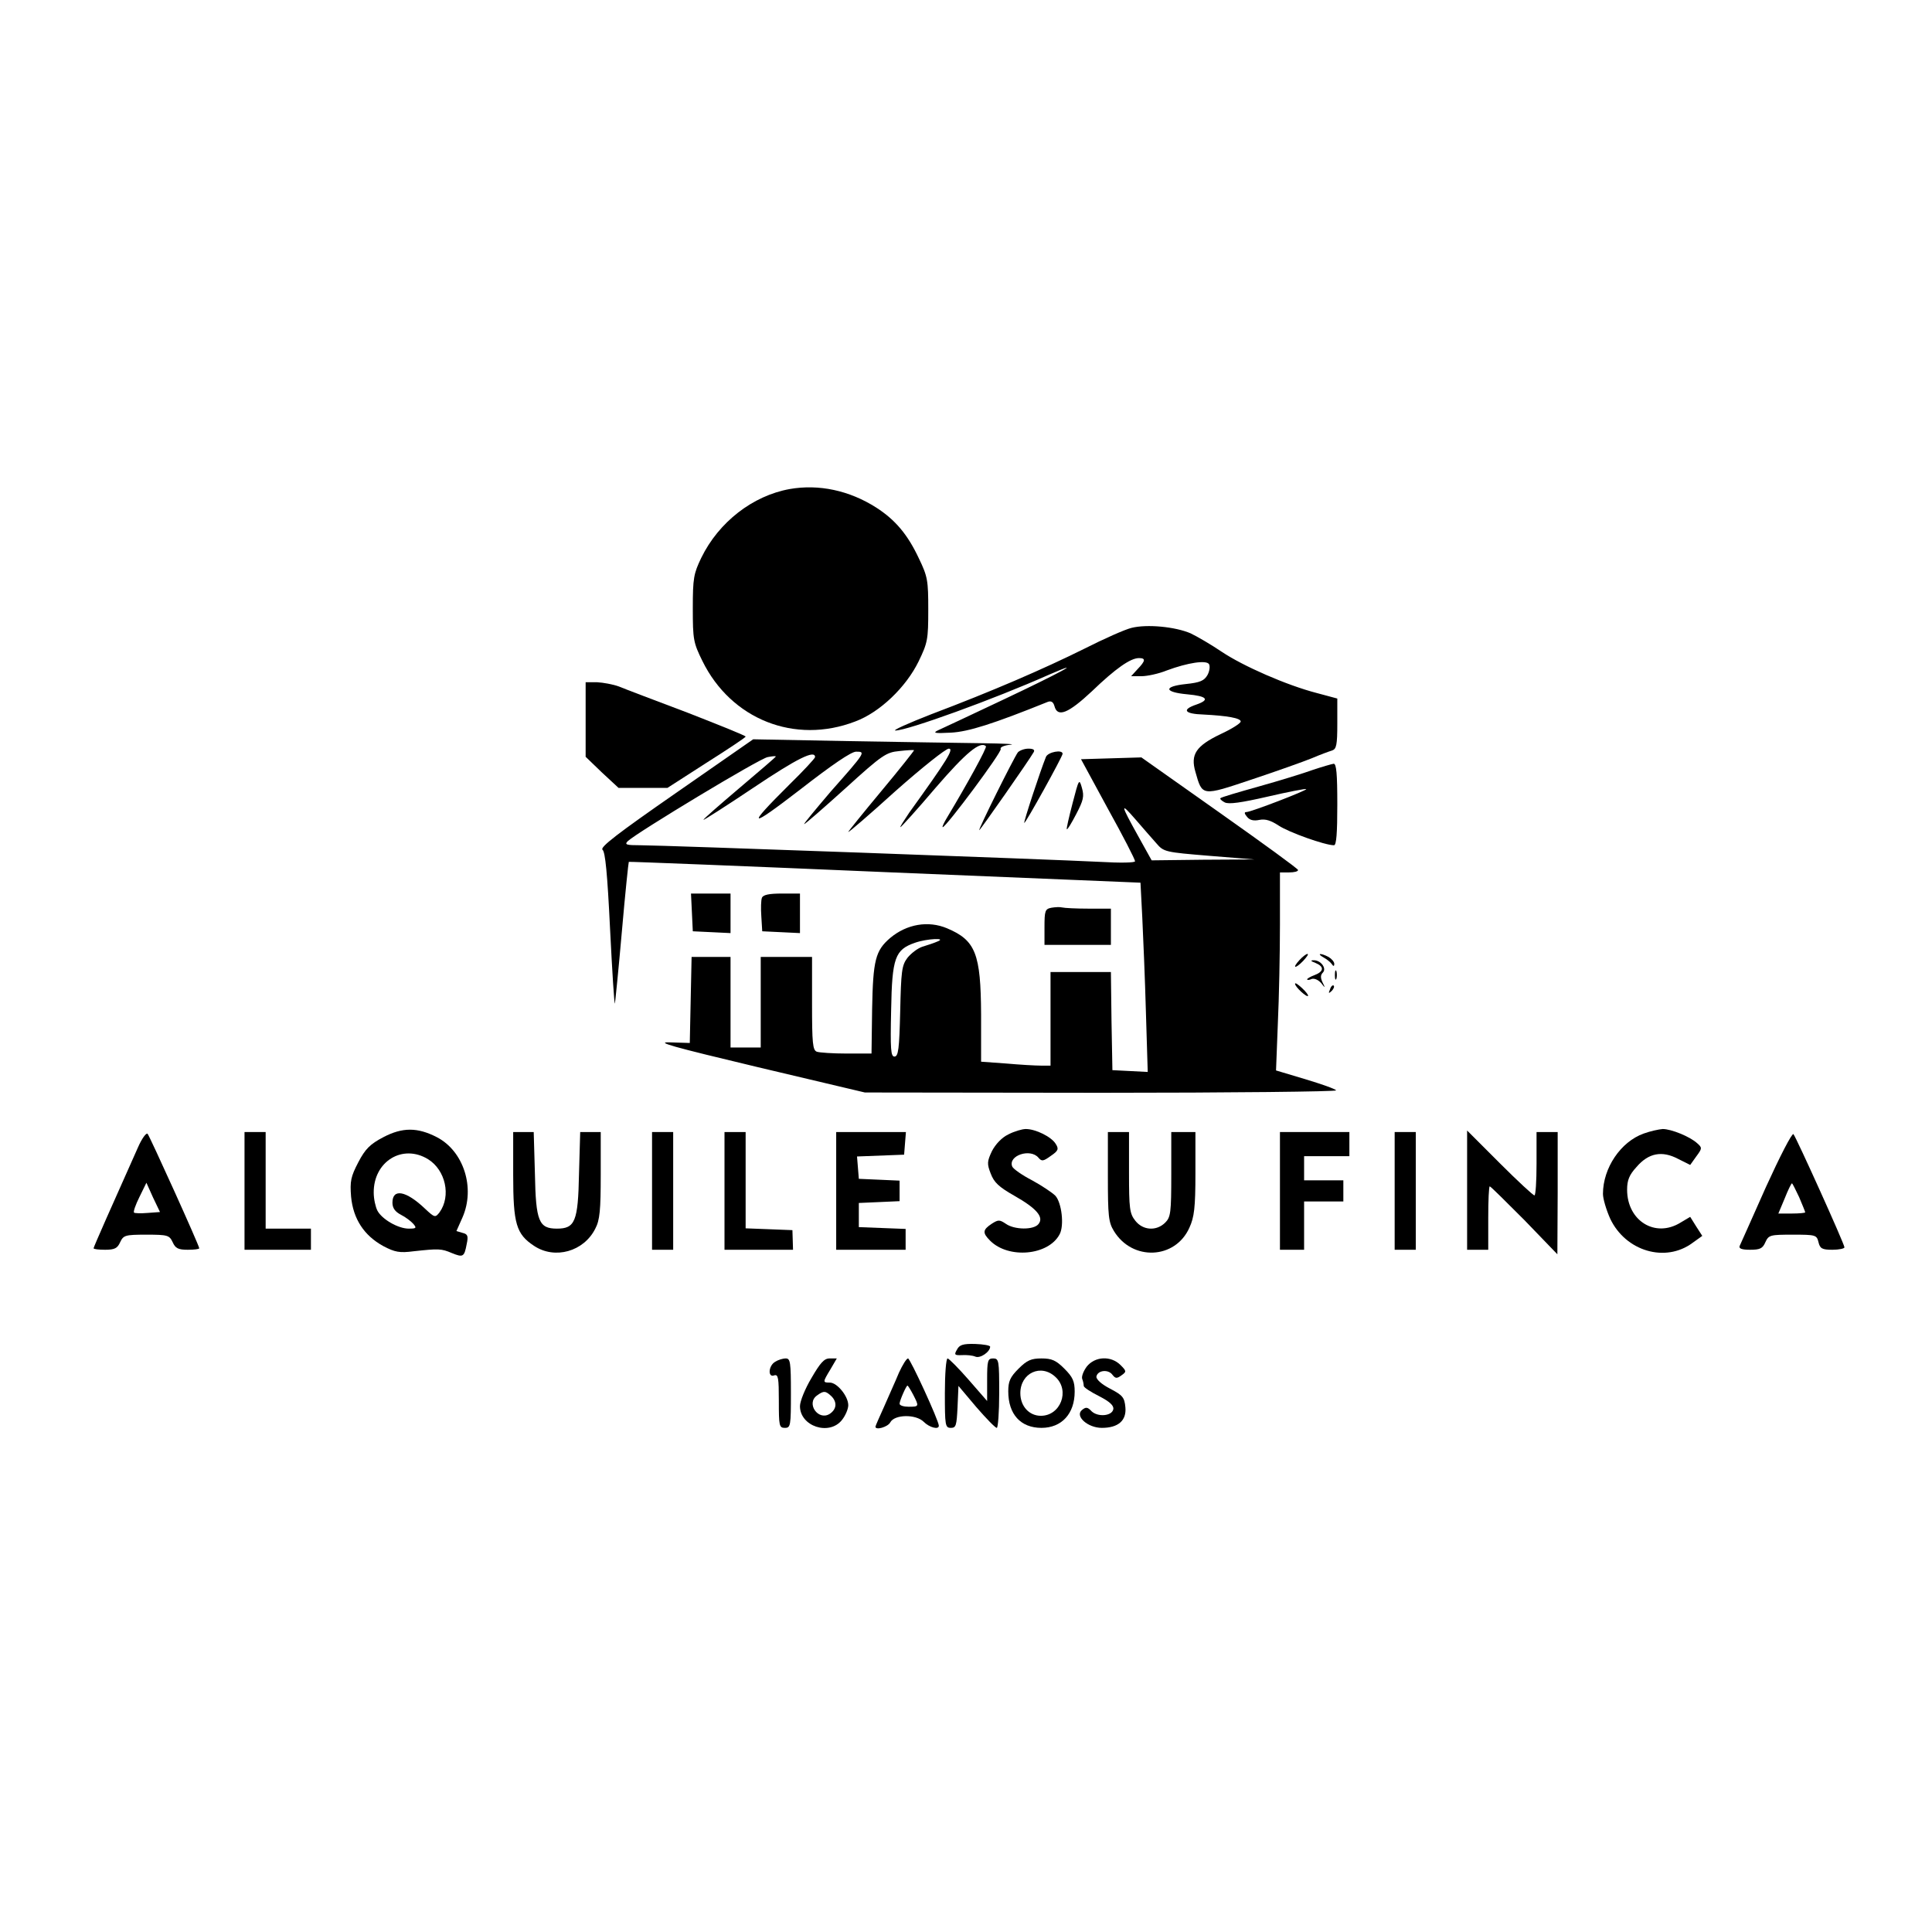 <?xml version="1.0" standalone="no"?>
<!DOCTYPE svg PUBLIC "-//W3C//DTD SVG 20010904//EN"
 "http://www.w3.org/TR/2001/REC-SVG-20010904/DTD/svg10.dtd">
<svg version="1.0" xmlns="http://www.w3.org/2000/svg"
 width="640pt" height="640pt" viewBox="0 0 640 640"
 preserveAspectRatio="xMidYMid meet">

<g transform="translate(0,640) scale(0.1,-0.1)"
fill="#000000" stroke="none">
<path d="M2616 4780 c-122 -22 -235 -109 -293 -228 -25 -52 -28 -67 -28 -167
0 -104 2 -114 32 -175 95 -193 306 -277 506 -200 81 30 168 113 210 199 30 62
32 73 32 171 0 97 -2 110 -31 170 -37 79 -78 128 -142 169 -88 56 -189 78
-286 61z"/>
<path d="M3748 4320 c-21 -5 -91 -36 -156 -69 -137 -68 -306 -141 -507 -217
-77 -30 -130 -54 -119 -54 40 0 327 104 509 185 129 56 30 3 -150 -82 -104
-49 -201 -95 -215 -101 -22 -10 -16 -12 40 -9 58 3 140 29 321 102 11 4 18 0
22 -14 10 -39 46 -24 124 49 79 76 128 110 156 110 23 0 22 -9 -5 -37 l-21
-23 34 0 c19 0 57 8 84 19 70 26 131 35 140 21 4 -7 2 -23 -5 -36 -11 -19 -24
-25 -72 -30 -75 -8 -72 -27 5 -34 66 -6 76 -18 30 -34 -50 -17 -39 -31 24 -33
79 -4 123 -12 123 -23 0 -6 -30 -25 -67 -42 -81 -39 -100 -67 -83 -125 23 -81
20 -81 187 -25 81 27 171 59 198 70 28 12 58 23 68 26 14 5 17 18 17 89 l0 83
-67 18 c-101 26 -246 90 -316 137 -34 23 -80 50 -103 61 -51 22 -145 31 -196
18z"/>
<path d="M1940 4016 l0 -123 54 -52 55 -51 81 0 81 0 129 83 c71 45 130 84
130 87 0 3 -87 38 -192 79 -106 40 -209 79 -228 87 -19 7 -52 13 -72 14 l-38
0 0 -124z"/>
<path d="M2239 3773 c-193 -134 -253 -180 -243 -188 9 -7 16 -78 25 -264 7
-140 14 -251 16 -245 1 5 12 112 23 238 11 127 22 231 23 231 1 1 383 -14 849
-34 l846 -35 6 -116 c3 -63 9 -204 12 -313 l6 -198 -58 3 -59 3 -3 163 -2 162
-100 0 -100 0 0 -155 0 -155 -32 0 c-18 0 -70 3 -115 7 l-83 6 0 156 c-1 202
-18 246 -113 286 -62 26 -133 14 -188 -32 -49 -42 -57 -73 -60 -236 l-2 -147
-83 0 c-45 0 -89 3 -98 6 -14 5 -16 29 -16 160 l0 154 -85 0 -85 0 0 -150 0
-150 -50 0 -50 0 0 150 0 150 -65 0 -64 0 -3 -142 -3 -143 -65 2 c-52 2 5 -14
290 -82 l355 -84 783 -1 c431 0 781 4 778 8 -3 5 -49 21 -102 37 l-97 29 6
155 c4 86 7 234 7 329 l0 172 30 0 c17 0 30 3 30 8 0 4 -117 89 -260 190
l-259 183 -100 -3 -100 -3 89 -164 c50 -90 90 -168 90 -174 0 -5 -48 -6 -117
-2 -155 8 -1450 55 -1521 55 -48 0 -54 2 -42 14 33 30 437 274 463 278 15 3
27 4 27 2 0 -2 -54 -48 -120 -104 -66 -56 -120 -103 -120 -106 0 -2 74 45 165
106 146 98 205 127 205 102 0 -4 -39 -46 -86 -92 -144 -143 -134 -147 36 -16
108 84 170 126 186 126 32 0 32 -1 -84 -132 -51 -60 -91 -108 -88 -108 3 0 65
54 137 119 122 111 135 119 178 123 25 3 47 4 49 3 1 -1 -47 -62 -108 -135
-60 -72 -110 -134 -110 -136 0 -3 71 58 157 136 87 77 166 140 176 140 18 0
-5 -37 -131 -212 -18 -27 -32 -48 -29 -48 2 0 55 58 116 130 101 117 148 156
167 138 4 -5 -62 -125 -128 -235 -11 -18 -18 -33 -15 -33 11 0 198 251 192
259 -3 6 12 12 32 14 21 2 -21 4 -93 5 -72 1 -272 4 -445 7 l-314 6 -256 -178z
m1592 -167 c24 -28 29 -29 175 -41 l149 -12 -170 -1 -170 -2 -45 81 c-59 106
-60 114 -8 54 23 -27 55 -63 69 -79z m-726 -325 c-11 -5 -33 -12 -49 -17 -16
-5 -38 -22 -50 -37 -19 -25 -21 -45 -24 -178 -3 -123 -6 -149 -19 -149 -12 0
-14 23 -11 154 3 174 13 200 79 223 40 14 108 17 74 4z"/>
<path d="M3372 3908 c-13 -17 -133 -258 -128 -258 3 0 164 230 180 258 5 8 -1
12 -17 12 -14 0 -29 -6 -35 -12z"/>
<path d="M3465 3893 c-18 -44 -75 -217 -72 -219 3 -4 127 220 127 229 0 15
-48 6 -55 -10z"/>
<path d="M4350 3850 c-30 -11 -111 -36 -179 -55 -68 -19 -126 -36 -128 -39 -3
-2 4 -9 14 -14 13 -7 55 -1 142 19 69 16 126 27 128 25 4 -4 -183 -76 -198
-76 -8 0 -7 -5 2 -16 9 -11 22 -14 41 -10 20 4 38 -2 64 -19 33 -22 153 -65
183 -65 8 0 11 40 11 135 0 102 -3 135 -12 135 -7 -1 -38 -10 -68 -20z"/>
<path d="M3553 3739 c-12 -46 -21 -85 -19 -86 2 -2 16 21 31 50 24 46 27 59
19 87 -9 32 -10 30 -31 -51z"/>
<path d="M2292 3378 l3 -63 63 -3 62 -3 0 66 0 65 -65 0 -66 0 3 -62z"/>
<path d="M2524 3426 c-3 -7 -4 -35 -2 -62 l3 -49 63 -3 62 -3 0 66 0 65 -60 0
c-42 0 -62 -4 -66 -14z"/>
<path d="M3483 3393 c-21 -4 -23 -10 -23 -64 l0 -59 110 0 110 0 0 60 0 60
-74 0 c-41 0 -80 2 -88 4 -7 2 -23 1 -35 -1z"/>
<path d="M4305 3220 c-26 -28 -15 -31 12 -3 12 13 19 23 14 23 -4 0 -16 -9
-26 -20z"/>
<path d="M4385 3228 c11 -6 23 -16 27 -22 5 -8 8 -7 8 1 0 7 -9 17 -19 23 -27
14 -41 12 -16 -2z"/>
<path d="M4358 3210 c29 -12 28 -28 -3 -40 -14 -5 -25 -12 -25 -14 0 -3 7 -3
15 1 9 3 22 -3 31 -13 14 -18 15 -18 5 2 -7 15 -7 24 1 32 14 14 -7 42 -31 41
-11 0 -9 -3 7 -9z"/>
<path d="M4422 3170 c0 -14 2 -19 5 -12 2 6 2 18 0 25 -3 6 -5 1 -5 -13z"/>
<path d="M4290 3141 c0 -10 39 -46 43 -40 2 2 -7 14 -20 26 -13 12 -23 19 -23
14z"/>
<path d="M4406 3123 c-6 -14 -5 -15 5 -6 7 7 10 15 7 18 -3 3 -9 -2 -12 -12z"/>
<path d="M1270 2633 c-44 -23 -60 -39 -83 -83 -25 -48 -28 -63 -24 -114 7 -74
43 -129 107 -164 38 -20 54 -23 100 -17 83 9 92 9 127 -6 37 -15 41 -13 49 30
6 27 3 33 -14 37 l-20 6 20 45 c43 98 4 220 -85 266 -64 33 -114 33 -177 0z
m148 -73 c58 -36 77 -122 38 -176 -14 -18 -16 -18 -48 12 -63 60 -108 68 -108
20 0 -18 9 -30 28 -40 16 -8 34 -22 41 -30 12 -14 10 -16 -15 -16 -35 0 -89
31 -104 60 -6 12 -12 38 -12 59 -1 103 95 163 180 111z"/>
<path d="M3340 2642 c-21 -10 -42 -32 -54 -55 -16 -34 -17 -42 -4 -75 11 -29
27 -44 78 -73 74 -42 99 -71 80 -94 -16 -20 -80 -19 -108 1 -21 14 -25 14 -47
0 -30 -20 -31 -30 -5 -56 61 -61 193 -49 230 21 16 29 7 105 -14 128 -10 10
-44 33 -77 51 -33 17 -63 38 -66 46 -14 36 60 61 87 29 11 -13 16 -12 41 6 25
17 27 23 16 40 -14 23 -66 49 -99 49 -12 0 -39 -8 -58 -18z"/>
<path d="M5445 2645 c-76 -27 -135 -114 -135 -200 0 -16 11 -53 24 -82 51
-108 183 -147 273 -80 l32 23 -20 31 -20 32 -32 -19 c-84 -52 -177 6 -177 109
0 31 7 49 31 75 40 47 85 55 138 27 l40 -20 20 28 c20 27 20 29 3 44 -24 22
-86 47 -114 47 -13 -1 -41 -7 -63 -15z"/>
<path d="M457 2599 c-85 -190 -147 -330 -147 -334 0 -3 17 -5 38 -5 32 0 41 5
50 25 11 23 16 25 87 25 71 0 76 -2 87 -25 9 -20 18 -25 50 -25 21 0 38 2 38
5 0 9 -163 369 -171 379 -4 5 -19 -15 -32 -45z m32 -217 c-23 -2 -43 -1 -45 1
-3 3 5 26 18 52 l23 47 22 -49 23 -48 -41 -3z"/>
<path d="M810 2455 l0 -195 110 0 110 0 0 35 0 35 -75 0 -75 0 0 160 0 160
-35 0 -35 0 0 -195z"/>
<path d="M1700 2508 c0 -162 10 -196 69 -235 69 -46 165 -19 203 57 15 28 18
62 18 178 l0 142 -34 0 -34 0 -4 -139 c-3 -157 -13 -181 -73 -181 -60 0 -70
24 -73 181 l-4 139 -34 0 -34 0 0 -142z"/>
<path d="M2160 2455 l0 -195 35 0 35 0 0 195 0 195 -35 0 -35 0 0 -195z"/>
<path d="M2400 2455 l0 -195 114 0 113 0 -1 33 -1 32 -77 3 -78 3 0 159 0 160
-35 0 -35 0 0 -195z"/>
<path d="M2770 2455 l0 -195 115 0 115 0 0 35 0 34 -77 3 -78 3 0 40 0 40 68
3 67 3 0 34 0 34 -67 3 -68 3 -3 37 -3 37 78 3 78 3 3 38 3 37 -115 0 -116 0
0 -195z"/>
<path d="M3670 2503 c0 -130 2 -152 20 -181 61 -100 203 -94 250 11 16 35 20
66 20 180 l0 137 -40 0 -40 0 0 -140 c0 -127 -2 -142 -20 -160 -29 -29 -74
-26 -99 6 -19 24 -21 40 -21 160 l0 134 -35 0 -35 0 0 -147z"/>
<path d="M4240 2455 l0 -195 40 0 40 0 0 80 0 80 65 0 65 0 0 35 0 35 -65 0
-65 0 0 40 0 40 75 0 75 0 0 40 0 40 -115 0 -115 0 0 -195z"/>
<path d="M4620 2455 l0 -195 35 0 35 0 0 195 0 195 -35 0 -35 0 0 -195z"/>
<path d="M4860 2457 l0 -197 35 0 35 0 0 105 c0 58 2 105 5 105 3 0 54 -51
115 -112 l109 -113 1 203 0 202 -35 0 -35 0 0 -105 c0 -58 -3 -105 -7 -105 -4
0 -56 48 -115 107 l-108 108 0 -198z"/>
<path d="M5850 2468 c-45 -101 -84 -189 -87 -195 -4 -9 7 -13 34 -13 33 0 42
4 51 25 11 24 16 25 91 25 76 0 79 -1 85 -25 5 -21 12 -25 46 -25 22 0 40 4
40 8 0 11 -160 365 -169 375 -5 4 -45 -74 -91 -175z m110 -34 c11 -26 20 -48
20 -50 0 -2 -20 -4 -44 -4 l-45 0 21 50 c11 28 22 50 24 50 2 0 12 -21 24 -46z"/>
<path d="M3170 1929 c-10 -17 -8 -19 17 -18 15 1 35 -1 44 -5 16 -7 49 16 49
33 0 4 -22 8 -50 9 -40 1 -52 -3 -60 -19z"/>
<path d="M2568 1889 c-23 -13 -25 -54 -3 -45 13 4 15 -9 15 -84 0 -83 1 -90
20 -90 19 0 20 7 20 115 0 103 -2 115 -17 115 -10 0 -26 -5 -35 -11z"/>
<path d="M2688 1835 c-21 -35 -38 -77 -38 -93 0 -67 97 -99 139 -46 12 15 21
37 21 49 0 30 -37 75 -61 75 -24 0 -24 1 2 44 l21 36 -24 0 c-18 0 -31 -15
-60 -65z m67 -61 c19 -20 16 -43 -7 -58 -38 -23 -78 35 -42 61 23 17 29 16 49
-3z"/>
<path d="M2978 1853 c-11 -27 -34 -77 -49 -112 -16 -35 -29 -65 -29 -67 0 -13
41 -1 49 14 14 27 85 28 111 2 19 -19 50 -27 50 -13 0 17 -95 223 -102 223 -5
0 -18 -21 -30 -47z m47 -73 c20 -39 20 -40 -15 -40 -16 0 -30 4 -30 10 0 10
22 60 26 60 2 0 10 -13 19 -30z"/>
<path d="M3130 1785 c0 -107 1 -115 20 -115 17 0 19 8 22 69 l3 70 59 -70 c33
-38 63 -69 68 -69 4 0 8 52 8 115 0 108 -1 115 -20 115 -18 0 -20 -7 -20 -71
l0 -70 -61 70 c-34 39 -66 71 -70 71 -5 0 -9 -52 -9 -115z"/>
<path d="M3374 1866 c-28 -28 -34 -42 -34 -75 0 -76 41 -121 110 -121 67 0
110 47 110 120 0 34 -6 48 -34 76 -28 28 -42 34 -76 34 -34 0 -48 -6 -76 -34z
m123 -28 c48 -45 16 -128 -49 -128 -39 0 -68 32 -68 75 0 67 69 99 117 53z"/>
<path d="M3600 1873 c-11 -15 -18 -33 -15 -41 3 -7 5 -18 5 -23 0 -5 23 -20
51 -34 35 -18 49 -31 47 -43 -4 -23 -51 -27 -72 -7 -13 14 -19 15 -32 4 -24
-20 19 -59 66 -59 54 0 82 24 78 68 -3 33 -9 40 -51 62 -29 15 -46 31 -45 40
4 21 39 25 53 6 10 -13 15 -13 30 -2 17 12 17 14 -3 34 -32 32 -85 29 -112 -5z"/>
</g>
</svg>
